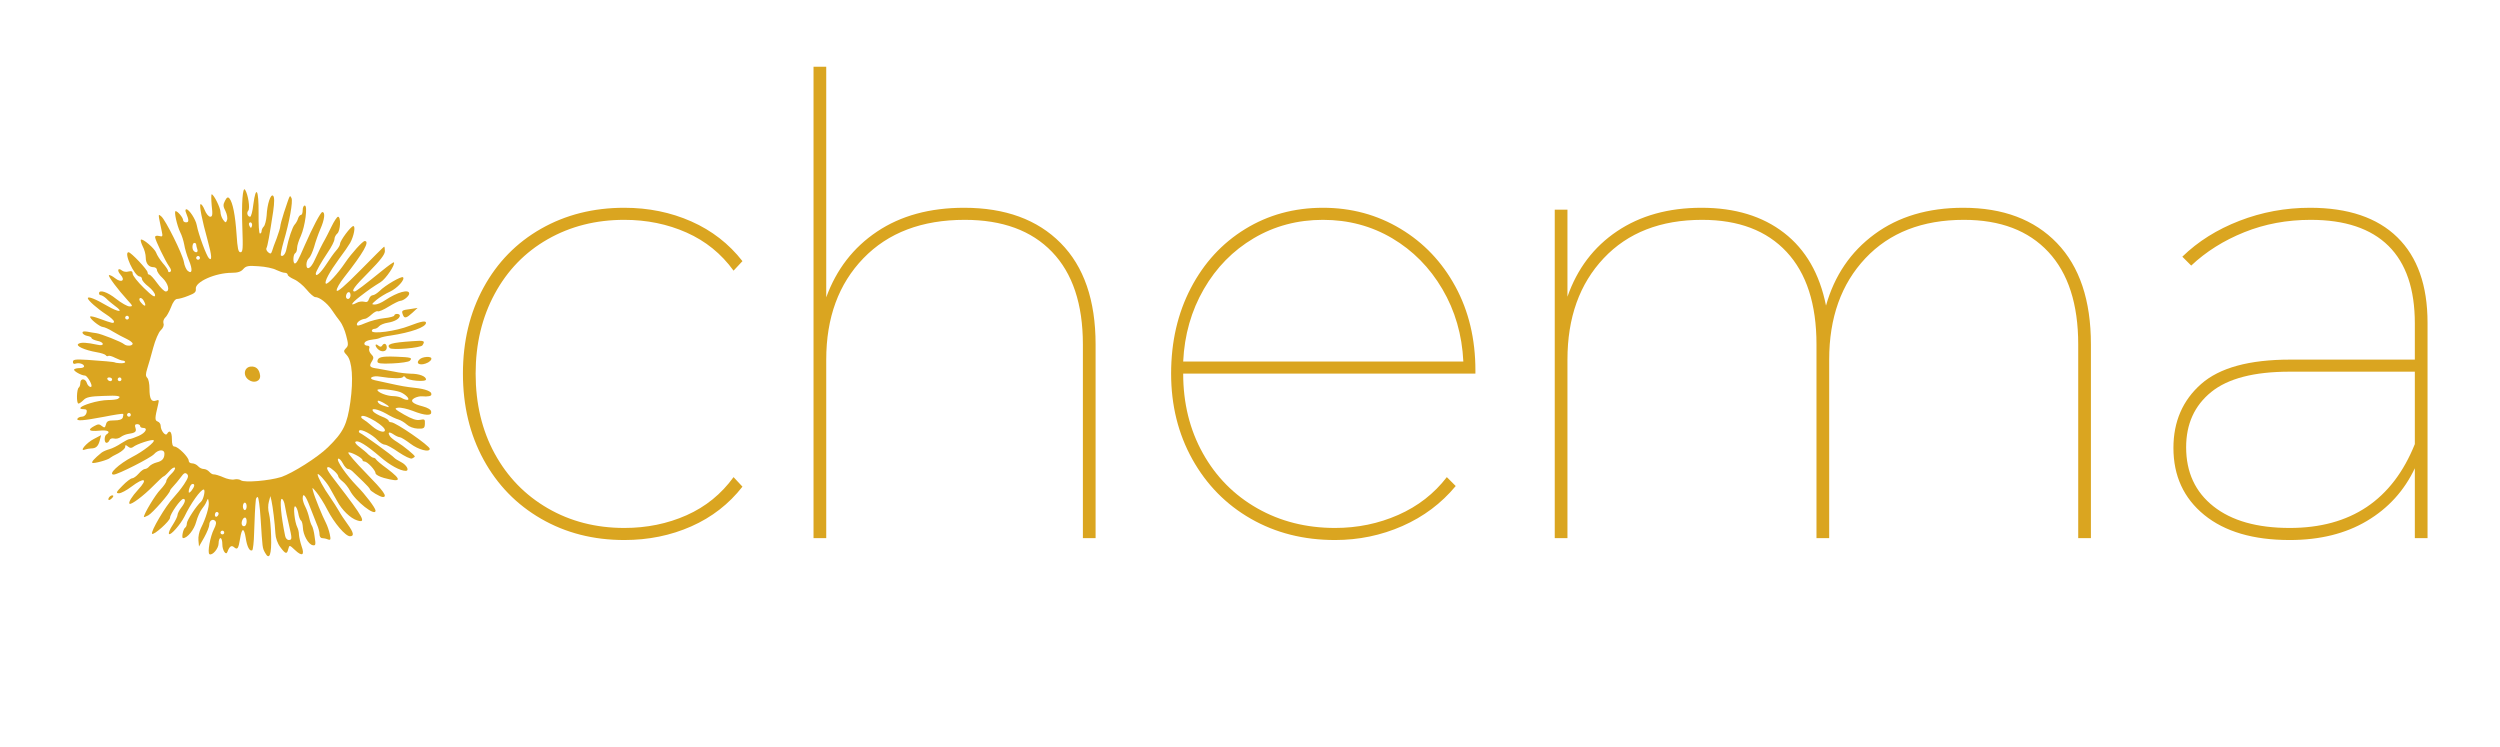 <?xml version="1.0" encoding="UTF-8"?>
<svg width="1338px" height="400px" viewBox="0 0 1338 400" version="1.1" xmlns="http://www.w3.org/2000/svg" xmlns:xlink="http://www.w3.org/1999/xlink" style="background: #FFFFFF;">
    <rect x="0" y="0" width="1338" height="400" fill="#333333" stroke="none"/>
    <!-- Generator: Sketch 58 (84663) - https://sketch.com -->
    <title>Slice</title>
    <desc>Created with Sketch.</desc>
    <g id="Page-1" stroke="none" stroke-width="1" fill="none" fill-rule="evenodd">
        <g id="Group">
            <rect id="Rectangle" stroke="#FFFFFF" fill="#FFFFFF" x="0.5" y="0.5" width="1337" height="399"></rect>
            <g id="vectorised-sun" transform="translate(37, 100)" fill-rule="nonzero">
                <g id="layer101" transform="translate(2, 1)" fill="#DAA520">
                    <polygon id="Path" points="0 98.5 0 0 96 0 192 0 192 98.5 192 197 96 197 0 197"></polygon>
                </g>
                <g id="layer102" fill="#FFFFFF">
                    <path d="M0,100.5 L0,0 L98.5,0 L197,0 L197,100.5 L197,201 L98.5,201 L0,201 L0,100.5 Z M108.1,187.2 C108,182.4 107.5,176.9 107,175 C106.4,173 106.4,170.2 106.9,168.5 L107.7,165.5 L108.3,168 C109,171.1 110.1,180.1 110.4,185.5 C110.5,187.9 111.5,190.8 113,192.8 C115.8,196.6 116.6,196.8 117.3,193.8 C117.9,191.6 117.9,191.6 120.9,194.4 C124.7,198 126.2,197.2 124.4,192.3 C123.7,190.2 123.1,187.5 123,186.2 C123,184.9 122.6,183.1 122.1,182.2 C120.7,179.4 119.8,171 120.9,171 C121.5,171 122.2,172.6 122.6,174.5 C122.9,176.4 123.6,178.3 124.1,178.6 C124.6,178.9 125,180.6 125.1,182.3 C125.2,186.2 128,191.4 130.4,191.8 C131.9,192.1 132.1,191.6 131.4,187.3 C131.1,184.7 130.4,182.1 130,181.5 C129.6,181 128.9,179 128.5,177.2 C128.1,175.4 127.2,172.7 126.4,171.2 C125.6,169.7 125,167.7 125,166.8 C125,163.3 126.6,165.1 128.9,171.3 C130.2,174.7 131.9,178.9 132.6,180.7 C133.4,182.4 134,184.7 134,185.9 C134,187.1 134.6,188 135.4,188 C136.2,188 137.6,188.3 138.5,188.7 C140,189.2 140.1,188.8 139.5,185.9 C139.1,184 138.2,181.4 137.5,180 C135.5,176.2 131.3,165.8 130.6,163 C129.9,160.6 130,160.6 132.4,163.5 C133.8,165.2 136.5,169.4 138.2,172.8 C141.9,180 147.9,187 150.3,187 C152.7,187 152.3,185 149,180.5 C147.4,178.3 145.3,175.2 144.4,173.5 C143.5,171.9 141.3,168.5 139.6,166 C136.3,161.4 133,155.3 133,153.9 C133,152.7 137.2,157.3 139.2,160.6 C140.1,162.2 142,165.6 143.4,168.1 C146,173 150.6,177.4 154.1,178.5 C159.3,180.2 157.7,177.2 143.3,158.5 C138.2,152 137.1,150 138.8,150 C140,150.1 144,153.7 144,154.8 C144,155.4 145.1,156.7 146.4,157.7 C147.7,158.7 149.4,160.9 150.3,162.6 C153.2,168.2 164,176.7 164,173.3 C164,171.9 158.4,164.5 154,160.1 C148.2,154.1 142.8,146.3 144,145.5 C144.5,145.2 145.6,146.3 146.5,148 C147.3,149.6 148.6,151 149.3,151 C150,151 151.3,151.8 152.2,152.8 C153.1,153.7 155.5,156 157.4,157.8 C159.4,159.7 161,161.5 161,161.9 C161,162.7 166.4,166 167.9,166 C170.6,166 168.3,162.8 158.9,153.2 C153.3,147.5 149.1,142.6 149.4,142.2 C150.2,141.5 157,145 157,146.2 C157,146.6 157.5,147 158.1,147 C159.6,147 164,151.7 164,153.3 C164,154 166,155.1 168.5,155.8 C177.8,158.3 178.3,157 170.3,150.9 C167.1,148.6 164.4,146.3 164.2,145.8 C164,145.4 163.4,145 162.9,145 C162.4,145 161.2,144.2 160.2,143.3 C159.3,142.3 157.1,140.5 155.5,139.3 C153.8,138.1 152.8,136.8 153.2,136.5 C154.4,135.3 158.9,138 166.6,144.6 C171.7,149 177.2,152 180.1,152 C182.3,152 180.7,148.9 177.8,147.4 C176,146.5 174.3,145.4 174,145 C173.3,144 156.9,132.1 155.6,131.7 C155,131.4 154.9,130.9 155.3,130.4 C156.3,129.4 162.2,132.5 165.1,135.6 C166.3,136.9 168.1,138 169,138 C169.9,138 173.2,139.8 176.3,142 C179.6,144.2 182.6,145.7 183.5,145.4 C184.3,145 185,144.6 185,144.3 C185,143.6 179,138.7 175.6,136.6 C173.9,135.6 172.2,134.2 171.8,133.6 C170.3,131.4 171.1,130.8 173.5,132.4 C174.8,133.3 176.4,134 177,134 C177.6,134 180.2,135.6 182.7,137.5 C186.9,140.7 193,142.3 193,140.2 C193,138.6 174.8,126 172.4,126 C171.7,126 171,125.6 171,125.2 C171,124.7 169.4,123.7 167.5,123 C165.5,122.2 163.4,121 162.8,120.3 C161,118.1 165,118.8 169.7,121.4 C172,122.8 175,124.2 176.2,124.5 C177.5,124.9 179.5,126.1 180.7,127.2 C182,128.4 184.4,129.3 186.6,129.4 C189.9,129.5 190.3,129.2 190.4,126.8 C190.5,124.4 190.3,124.2 187.8,124.7 C185.9,125.1 183.5,124.3 179.3,121.9 C174.1,118.9 173.8,118.5 176.1,118.2 C177.5,118 181,118.8 183.9,119.9 C190.4,122.5 194.3,122.7 193.8,120.3 C193.6,119.2 191.9,118.2 189.3,117.5 C183.7,116.1 182.1,114.5 184.9,113 C186.1,112.4 187.8,112 188.8,112.1 C192,112.4 194,112 194,111 C194,109.5 190.8,108.2 185.2,107.6 C179.9,107 178.2,106.7 170.5,105 C168.3,104.5 165.2,103.8 163.6,103.5 C159.5,102.6 162.3,100.8 166.5,101.6 C172.6,102.6 178.1,102.7 178.6,101.8 C179,101.2 179.6,101.3 180.1,102.1 C181,103.7 191,104.6 191,103.1 C191,101.4 187.4,100 182.8,100 C180.4,99.9 176.5,99.5 174,98.9 C171.5,98.4 167.6,97.7 165.3,97.3 C160.7,96.7 160.3,96.1 162.2,93.1 C163.1,91.6 163,90.9 161.7,89.6 C160.8,88.7 160.3,87.3 160.6,86.5 C161,85.6 160.6,85 159.6,85 C158.7,85 158,84.5 158,84 C158,82.8 159.7,82 163.2,81.6 C164.5,81.5 166,81.1 166.5,80.8 C167.1,80.5 169.5,79.9 172,79.6 C183.1,77.9 190.9,75.1 191,72.8 C191,71.5 188.6,71.9 182.1,74.4 C175.1,77.2 162,79 162,77.1 C162,76.5 162.6,76 163.4,76 C164.1,76 165.3,75.4 165.9,74.6 C166.5,73.9 168.6,73 170.6,72.7 C174.3,72.1 177,70.5 177,68.9 C177,68.4 176.3,68 175.5,68 C174.7,68 174,68.4 174,68.9 C174,69.3 171.6,70 168.6,70.3 C165.6,70.6 161.1,71.8 158.6,72.9 C155.1,74.4 154,74.6 154,73.6 C154,72.3 156.3,70.8 158.5,70.6 C159.1,70.5 160.6,69.5 161.9,68.3 C163.2,67.1 164.7,66.3 165.2,66.6 C165.7,66.9 168.3,65.8 171,64.1 C173.8,62.4 176.6,61 177.3,61 C179,60.9 182,58.5 182,57.1 C182,54.6 175.7,56.3 169.1,60.7 C167.2,62 164.8,63 163.6,63 C161.7,63 161.8,62.8 164.5,60.5 C166.2,59.1 169.4,57.1 171.7,56.1 C175.6,54.3 179.9,49.6 178.7,48.4 C177.9,47.6 169,52.8 166.2,55.7 C164.9,56.9 163.3,58 162.5,58 C161.8,58 160.8,58.9 160.5,60 C160,61.5 159.3,61.9 158,61.5 C156.9,61.2 155.1,61.4 154,62 C150.1,64.1 150.9,62.4 155.4,58.9 C160.7,54.8 162.5,53.6 166.7,51 C169.5,49.3 174.8,41.4 173.8,40.4 C173.6,40.2 170.8,42.2 167.6,44.8 C158.1,52.5 153.5,56 152.8,56 C150.7,56 152.7,53.3 160.5,45.5 C166.5,39.4 169,36.2 169,34.4 C169,33.1 168.8,32 168.6,32 C168.4,32 162.7,37.7 155.9,44.6 C147.4,53.2 143.4,56.6 143.2,55.5 C143,54.6 144.8,51.4 147.2,48.4 C157.5,35.3 161.1,29 158.2,29 C157.1,29 151.2,35.5 147.8,40.5 C143.7,46.6 138.2,52.5 137.4,51.8 C136.5,50.8 139.3,45.6 144.5,38.5 C147,35.2 149.6,31.4 150.4,30 C152.4,26.4 153.4,21 152.1,21 C150.8,21 145,28.8 145,30.5 C145,31.2 144.1,32.8 142.9,34.1 C141.7,35.4 139.3,38.9 137.4,41.8 C134.5,46.2 132,48.4 132,46.5 C132,45.4 134.8,40.5 138.4,35.1 C140.4,32.2 142,29 142,28 C142,27 142.7,25.7 143.5,25 C145.2,23.6 145.6,16 143.9,16 C143.4,16 141.8,18.4 140.4,21.3 C139,24.1 137.5,27.2 137,28 C135.7,30.2 133.3,35 131.4,39.2 C129.4,43.7 127,45 127,41.6 C127,40.3 127.6,38.7 128.4,38.1 C129.1,37.5 130.3,34.8 131.1,32.2 C131.8,29.6 133.3,25.3 134.5,22.5 C136.7,17.5 137.2,13.5 135.5,13.5 C134.6,13.5 130.2,21.9 126,31.5 C122.5,39.6 121.7,41 120.8,41 C119.7,41 119.8,36.2 121,35.5 C121.6,35.2 122,33.9 122,32.7 C122,31.5 122.9,28.6 124,26.3 C126.3,21.1 127.8,10 126.1,10 C125.5,10 125,11.1 125,12.5 C125,13.9 124.6,15 124.1,15 C123.6,15 122.8,15.9 122.5,17 C122.2,18.1 121.3,19.6 120.7,20.2 C119.5,21.5 117.4,27.8 116.3,33.3 C115.8,36 114.3,37.7 113.3,36.7 C113.1,36.4 113.7,33.1 114.8,29.3 C117.9,18.8 119.9,7.7 119,6 C118,4.3 118.4,3.6 115,13.7 C113.9,17.1 113,20.5 113,21.2 C113,21.9 112.1,24.7 111.1,27.5 C110,30.2 108.9,33.3 108.6,34.4 C108.1,35.9 107.7,36 106.5,35 C105.7,34.3 105.3,33.3 105.6,32.8 C106.2,31.9 107.3,25.7 109.2,13.2 C109.9,8.2 109.9,5.5 109.2,4.8 C107.9,3.5 106,9.1 105.7,15.4 C105.5,17.9 104.8,20.6 104.2,21.2 C103.5,21.9 103,23 103,23.7 C103,24.4 102.6,25 102.1,25 C101.6,25 101.3,20.1 101.4,14 C101.5,1.5 100,-1.2 98.6,9.3 C98.2,13 97.4,16 96.9,16 C95.5,16 94.8,13.9 95.9,12.7 C96.9,11.5 95.8,4.1 94.2,1.6 C92.9,-0.5 92.2,8.7 92.7,21.8 C93.1,33.1 93,35 91.7,35 C90.5,35 90.1,33 89.6,25.3 C88.9,15.2 87.6,8.4 85.8,6.2 C85,5.3 84.4,5.5 83.4,7.5 C82.3,9.6 82.4,10.5 83.7,13 C84.5,14.7 84.9,16.8 84.5,17.8 C83.9,19.4 83.7,19.3 82.4,17.6 C81.6,16.5 81,14.6 81,13.4 C81,11.2 77.4,4 76.3,4 C76,4 76,6.7 76.3,10 C76.9,14.9 76.7,16 75.5,16 C74.7,16 73.3,14.4 72.5,12.3 C71.7,10.3 70.7,9 70.3,9.3 C69.6,10.1 71.1,17.7 74.1,28.5 C76.4,36.8 76.6,40 74.8,38.2 C73.5,36.9 69.2,25.4 68.3,20.5 C67.7,17.3 64.2,12 62.7,12 C62.2,12 62.1,12.8 62.5,13.7 C64.2,17.9 64.2,19 62.6,19 C61.7,19 61,18.5 61,17.8 C61,16.5 58.1,13 57,13 C56,13 57.7,20.7 59.5,24.4 C60.3,25.9 61.2,28.8 61.6,30.9 C61.9,32.9 63,36.7 64.1,39.3 C66.2,44.3 65.9,47 63.4,44.9 C62.7,44.3 61.7,42.2 61.4,40.1 C60.6,35.8 51.6,17.7 49.3,15.8 C47.5,14.4 47.5,13.9 49.6,23.9 C50.2,26.6 50,26.8 48.1,26.3 C46.9,26 46,26.2 46,26.9 C46,28.4 51.5,39.8 53.6,42.7 C54.6,44.1 54.8,45 54.1,45.5 C53.5,45.8 53,45.7 53,45.1 C53,44.5 51.7,42.6 50.1,40.8 C48.6,39 47,36.5 46.6,35.3 C45.9,33.1 39.3,27.4 38.4,28.3 C38.1,28.6 38.6,30.2 39.4,31.9 C40.3,33.5 41,36.2 41,37.8 C41,41 42.6,43 45.2,43 C46.2,43 47,43.7 47,44.5 C47,45.3 48.3,47.3 50,48.8 C53.1,51.8 54.1,56 51.7,56 C50.9,56 48.9,54 47.1,51.5 C45.3,49 43.5,47 42.9,47 C42.4,47 42,46.5 42,45.8 C42,44.4 33.1,35 31.8,35 C29,35 34.9,47.9 37.8,48 C38.4,48 39,48.6 39,49.4 C39,50.1 40.6,52 42.5,53.4 C44.4,54.9 46,57 46,58 C46,59.4 44.5,58.5 40,54.1 C36.7,50.9 34,47.5 34,46.5 C34,45.2 33.4,44.9 31.8,45.3 C30.6,45.7 29,45.4 28.3,44.8 C26.1,43 25.5,44.8 27.5,47 C30.3,50.1 28,51.6 24.6,48.9 C23.1,47.7 21.6,47 21.3,47.3 C20.8,47.9 26.1,55 31.4,60.8 C34.1,63.7 34.2,64 32.3,64 C31.2,64 28,62.2 25.2,60 C20.5,56.2 16,54.8 16,57 C16,57.6 16.4,58 17,58 C17.5,58 18.8,58.8 19.8,59.7 C20.7,60.7 22.9,62.5 24.5,63.7 C29.5,67.3 26.6,67.3 20.4,63.7 C14.1,60 10,58.4 10,59.6 C10,60.7 15.1,65.2 19.7,68.2 C22.1,69.7 24,71.5 24,72.1 C24,73.3 23.2,73.1 16.1,70.5 C13.7,69.6 11.5,69.1 11.3,69.4 C10.5,70.2 16.3,74.9 18,75 C18.8,75 21.3,76.1 23.5,77.5 C25.7,78.8 29,80.6 30.8,81.4 C32.5,82.2 34,83.4 34,83.9 C34,85.2 30.8,85.4 29.4,84.2 C28.1,83 17,78.6 14.5,78.3 C13.4,78.2 11.2,77.8 9.7,77.5 C7.7,77.2 7,77.4 7.2,78.3 C7.5,78.9 8.6,79.6 9.8,79.8 C11,80 12,80.5 12,80.9 C12,81.4 13.4,82 15,82.4 C16.7,82.7 18,83.4 18,84.1 C18,84.8 16.9,84.9 15.1,84.5 C9.5,83.3 6.4,83.1 5,84 C3.2,85.1 8.3,87.4 14.7,88.5 C17.1,88.9 19.2,89.6 19.6,90.1 C19.9,90.6 20.5,90.8 21,90.5 C21.4,90.2 23.1,90.7 24.6,91.5 C26.2,92.3 28.1,93 28.8,93 C29.4,93 30,93.4 30,93.8 C30,94.2 28.8,94.5 27.2,94.4 C25.7,94.3 24.5,94.1 24.5,94 C24.5,93.7 17.4,93.1 9.8,92.6 C3.3,92.2 2,92.4 2,93.7 C2,94.6 2.6,95 3.5,94.6 C5.3,94 8,94.8 8,96.1 C8,96.6 7,97 5.7,97 C4.4,97 3,97.3 2.7,97.7 C2,98.4 6.5,101 8.5,101 C9.5,101 12,105 12,106.5 C12,107.9 10,106.7 9.5,105 C8.7,102.4 6,102.4 6,104.9 C6,106 5.6,107.1 5.2,107.4 C4,108.1 3.8,116 5,116 C5.5,116 6.7,115.1 7.7,114.1 C9.1,112.6 11.3,112.1 18.3,111.9 C26.4,111.5 28.5,112 26,113.5 C25.5,113.8 23.1,114.1 20.8,114.1 C18.4,114.1 14.1,114.9 11.3,115.8 C6,117.4 4.3,119 7.9,119 C9.3,119 9.7,119.5 9.3,121 C9,122.1 7.9,123 6.9,123 C5.9,123 4.8,123.5 4.5,124 C3.6,125.5 7.3,125.2 18.5,123.1 C24,122 28.6,121.3 28.9,121.5 C29.1,121.7 29,122.6 28.7,123.5 C28.3,124.5 26.8,125 24.1,125 C21,125 20.1,125.4 19.7,127.2 C19.2,129 18.9,129.1 17.5,128 C16.2,126.9 15.5,126.9 13.5,128 C9.6,130.1 10.6,131 16,130.5 C20.6,130 22.5,131 20,132.5 C18.7,133.3 18.7,137 20,137 C20.6,137 21.3,136.4 21.6,135.6 C21.9,134.8 22.9,134.4 24.1,134.7 C25.1,135 26.7,134.6 27.6,133.9 C28.5,133.2 30.2,132.5 31.3,132.3 C35.4,131.7 36.2,131.1 35.5,129 C35,127.6 35.3,127 36.4,127 C37.3,127 38,127.5 38,128 C38,128.6 38.7,129 39.5,129 C42.4,129 41,131.6 37.2,133.3 C35.1,134.2 32.9,135 32.3,135 C31.7,135 29.7,136.1 27.8,137.3 C25.9,138.6 23.1,140 21.6,140.4 C20.1,140.8 18.2,141.6 17.3,142.3 C13.5,145.4 11.9,147.2 12.4,147.7 C13,148.3 21.1,146.1 22,145 C22.3,144.7 24.2,143.6 26.3,142.6 C28.3,141.5 30,140 30,139.2 C30,138 30.3,138 31.5,139 C32.6,139.9 33.4,139.9 34.3,139.2 C36.1,137.7 44.2,135 45.2,135.6 C46.4,136.3 39.6,141.6 33.9,144.5 C26.6,148.3 20.5,154 23.9,154 C26,154 43.6,145.1 45.4,143.1 C47.7,140.5 51,140.3 51,142.8 C51,145.4 49.8,146.8 46.8,147.5 C45.3,147.9 43.6,148.8 42.9,149.6 C42.3,150.4 41.2,151 40.6,151 C39.9,151 38.4,152.1 37.2,153.5 C36,154.9 34.4,156 33.7,156 C33,156 30.6,157.8 28.5,160 C25.1,163.4 24.9,164 26.7,164 C27.8,164 30.8,162.4 33.3,160.5 C40.3,155.2 42.5,156.1 36.9,162.1 C33.6,165.7 31.6,168.9 32.3,169.6 C33.1,170.4 39.8,165.4 45,160.1 C47.8,157.3 50.2,155 50.5,155 C50.8,155 52.2,153.8 53.5,152.3 C54.8,150.7 56.2,149.9 56.6,150.3 C57,150.7 56.2,152.2 54.7,153.6 C53.2,155 52,156.7 52,157.5 C52,158.2 50.5,160.3 48.8,162.1 C46.2,164.7 40,175 40,176.7 C40,176.9 41.1,176.5 42.4,175.8 C44.6,174.6 54,163.9 54,162.6 C54,162.3 54.8,161.2 55.8,160.2 C56.7,159.3 58.5,157.1 59.7,155.5 C61.4,153.1 62.1,152.8 63.1,153.7 C64.1,154.7 63.7,155.8 61.5,159.2 C59.9,161.6 57.3,164.8 55.8,166.4 C51.8,170.5 43.4,184.7 44.4,185.7 C45.3,186.6 54,178.8 54,177.1 C54,175.1 59.7,167 61.1,167 C62.6,167 62.1,169 60,171.7 C58.9,173.1 58,174.9 58,175.7 C58,176.4 56.8,178.8 55.4,181 C53.9,183.2 53,185.4 53.5,185.8 C54.3,186.7 59.6,180.7 61.7,176.5 C65.1,169.4 70.4,162 72,162 C73.1,162 71.9,167.4 70.6,168.5 C68.1,170.7 63,178.5 63,180.1 C63,181.1 62.6,182.1 62.1,182.4 C61,183.1 60,188 61,188 C63.3,188 66.9,183.5 68,179.3 C68.7,176.7 70.1,173.6 71,172.5 C71.9,171.4 73.1,169.6 73.5,168.5 C74.3,166.6 74.4,166.6 74.7,168.7 C75.1,171 73.2,177.4 70.5,182.7 C69.6,184.5 69,187.4 69.2,189.2 L69.5,192.5 L72.3,187.6 C73.8,184.9 75,181.9 75,180.9 C75,178.7 76.8,177.4 78.2,178.8 C78.9,179.5 78.7,180.9 77.5,183.2 C75.5,187.1 73.9,195.8 75.1,196.6 C76.6,197.5 80,193.6 80,190.8 C80,189.2 80.5,188 81,188 C81.6,188 82,189.5 82,191.4 C82,194.6 84,197.5 84.7,195.4 C85.8,192.4 86.9,191.6 88.3,192.9 C90.1,194.4 90.6,193.7 91.5,188.3 C92.4,182.4 93.6,182.2 94.5,187.8 C95.2,192.6 96.6,195.3 98,194.5 C98.4,194.2 98.9,190.1 99,185.3 C99.3,176.8 99.5,171.4 99.9,167.8 C99.9,166.8 100.4,166 100.9,166 C101.4,166 102.1,171.3 102.5,177.8 C103.5,193.5 103.4,193.2 104.9,195.9 C107.2,200.1 108.4,196.8 108.1,187.2 Z M23.6,165.3 C22.9,164.6 21,166 21,167.2 C21,167.8 21.6,167.8 22.5,167 C23.4,166.3 23.8,165.5 23.6,165.3 Z M11.8,140 C14.4,140 15.6,138.8 16.4,135.7 L17.1,132.9 L13.3,134.9 C9.3,136.9 5.1,141.9 8.5,140.6 C9.4,140.3 10.9,140 11.8,140 Z M182.3,93.1 C183.9,91.5 183.1,91.2 175,90.9 C167.2,90.6 165,91.1 165,93.5 C165,94.5 166.8,94.8 173.1,94.5 C177.6,94.3 181.7,93.7 182.3,93.1 Z M192.1,94 C193.1,93.4 194,92.5 194,92 C194,90.5 189,90.8 187.5,92.4 C185,94.8 188.3,96 192.1,94 Z M170,86 C170,83.9 168.5,83.3 167.5,85 C167,85.8 166.4,85.7 165.4,84.9 C163.7,83.5 163.5,85.1 165.2,86.8 C167.1,88.7 170,88.3 170,86 Z M189.1,84.8 C190.7,82.4 190,82.1 183.8,82.6 C172.2,83.4 169.6,84.2 171.6,86.3 C172.8,87.5 188.3,86.2 189.1,84.8 Z M183.7,67.4 L186.5,64.8 L182.6,65.4 C178,66 177.8,66.2 178.6,68.4 C179.4,70.6 180.4,70.4 183.7,67.4 Z" id="Shape"></path>
                    <path d="M115.6,186.8 C113.4,176.3 112.6,167 113.8,167 C114.4,167 115.2,168.7 115.5,170.8 C115.8,172.8 116.8,177.3 117.6,180.7 C119.4,188.4 119.4,189 117.5,189 C116.7,189 115.8,188 115.6,186.8 Z" id="Path"></path>
                    <path d="M81,185 C81,184.5 81.5,184 82,184 C82.6,184 83,184.5 83,185 C83,185.6 82.6,186 82,186 C81.5,186 81,185.6 81,185 Z" id="Path"></path>
                    <path d="M92.6,181.1 C91.8,179.9 92.9,177 94.1,177 C95.3,177 95.3,180.7 94.1,181.5 C93.6,181.8 92.9,181.6 92.6,181.1 Z" id="Path"></path>
                    <path d="M78,175.6 C78,174.7 78.5,174 79,174 C79.6,174 80,174.4 80,174.9 C80,175.5 79.6,176.2 79,176.5 C78.5,176.8 78,176.4 78,175.6 Z" id="Path"></path>
                    <path d="M93,171 C93,169.9 93.5,169 94,169 C94.6,169 95,169.9 95,171 C95,172.1 94.6,173 94,173 C93.5,173 93,172.1 93,171 Z" id="Path"></path>
                    <path d="M64,163.3 C64,161.4 65.1,159 66.1,159 C67.4,159 67.2,160.4 65.5,162.6 C64.7,163.6 64,164 64,163.3 Z" id="Path"></path>
                    <path d="M92,157.1 C91.2,156.5 89.6,156.3 88.4,156.6 C87.2,156.9 84.5,156.4 82.4,155.4 C80.3,154.5 78,153.8 77.4,153.9 C76.8,154 75.7,153.3 75,152.5 C74.3,151.7 73,151 72,151 C71,151 69.7,150.3 69,149.5 C68.3,148.7 66.9,148 65.9,148 C64.8,148 64,147.4 64,146.6 C64,144.7 58.3,139 56.4,139 C55.4,139 55,137.8 55,135 C55,131.1 53.8,129.8 52.4,132.2 C51.5,133.6 49,130.4 49,127.9 C49,127 48.3,125.9 47.4,125.6 C45.8,125 45.8,124 47.6,116.6 C48.2,114 48.1,113.8 46.5,114.4 C44,115.3 43,113.5 43,108 C43,105.4 42.5,102.9 41.8,102.2 C40.9,101.3 40.9,100.2 41.8,97.3 C42.5,95.2 43.9,90.2 45,86.1 C46.1,82 47.9,77.8 49,76.8 C50.3,75.6 50.9,74.1 50.5,73.1 C50.2,72.1 50.6,70.8 51.3,70.1 C52.1,69.5 53.5,67 54.5,64.5 C55.5,61.7 56.8,60 57.8,60 C58.7,60 61.4,59.3 63.8,58.3 C67.2,57 68,56.3 67.8,54.6 C67.3,50.9 78.2,46 87.1,46 C90.3,46 92,45.4 93.2,44 C94.7,42.3 95.9,42.1 101.4,42.5 C105,42.7 109.3,43.6 110.9,44.5 C112.6,45.3 114.6,46 115.5,46 C116.3,46 117,46.5 117,47.1 C117,47.6 118.6,48.7 120.4,49.5 C122.3,50.3 125.3,52.8 127.1,55 C128.9,57.2 131,59 131.7,59 C134,59 138.1,62.2 140.6,65.9 C141.9,67.9 143.9,70.6 145,72 C146.1,73.4 147.6,76.8 148.3,79.7 C149.5,84.2 149.5,85.1 148.1,86.4 C146.8,87.8 146.8,88.2 148.7,90.2 C151.5,93.3 152.2,103 150.5,115.2 C148.8,127.2 146.8,131.3 138.5,139.4 C133,144.8 119.5,153.3 113.5,155.3 C107.1,157.3 94,158.4 92,157.1 Z M102.2,100.9 C101.8,97.6 100,95.9 97.1,96.2 C93.6,96.6 92.9,101.1 96.1,103.3 C99,105.4 102.6,104 102.2,100.9 Z" id="Shape"></path>
                    <path d="M162.3,128.2 C160.6,126.7 158.4,125 157.4,124.4 C156.3,123.8 156,123.1 156.6,122.7 C158.4,121.6 169,128 169,130.2 C169,131.9 165.4,130.9 162.3,128.2 Z" id="Path"></path>
                    <path d="M31,122 C31,121.5 31.5,121 32,121 C32.6,121 33,121.5 33,122 C33,122.6 32.6,123 32,123 C31.5,123 31,122.6 31,122 Z" id="Path"></path>
                    <path d="M168.1,117.1 C166.7,116.7 165.5,115.9 165.2,115.1 C164.9,114.2 165.6,114.2 167.9,115.4 C169.6,116.3 171,117.3 171,117.5 C171,117.8 170.9,118 170.8,117.9 C170.6,117.8 169.4,117.5 168.1,117.1 Z" id="Path"></path>
                    <path d="M178,113 C177.2,112.5 175.1,112 173.4,112 C170.2,112 165,110 165,108.7 C165,107.8 173.7,108.6 177.1,109.8 C180.2,111 182.9,114 180.9,114 C180.1,114 178.8,113.5 178,113 Z" id="Path"></path>
                    <path d="M20.5,103 C20.2,102.5 20.6,102 21.4,102 C22.3,102 23,102.5 23,103 C23,103.6 22.6,104 22.1,104 C21.5,104 20.8,103.6 20.5,103 Z" id="Path"></path>
                    <path d="M26,103 C26,102.5 26.5,102 27,102 C27.6,102 28,102.5 28,103 C28,103.6 27.6,104 27,104 C26.5,104 26,103.6 26,103 Z" id="Path"></path>
                    <path d="M30,70 C30,69.5 30.5,69 31,69 C31.6,69 32,69.5 32,70 C32,70.6 31.6,71 31,71 C30.5,71 30,70.6 30,70 Z" id="Path"></path>
                    <path d="M38.6,62.1 C37.5,60.9 37.3,60 37.9,59.6 C38.4,59.2 39.4,59.9 40,61.1 C41.5,63.9 40.7,64.5 38.6,62.1 Z" id="Path"></path>
                    <path d="M148.2,58.3 C148.6,55.9 150.6,55.6 150.6,58 C150.6,59.1 150,60 149.2,60 C148.5,60 148,59.2 148.2,58.3 Z" id="Path"></path>
                    <path d="M68,38 C68,37.5 68.5,37 69,37 C69.6,37 70,37.5 70,38 C70,38.6 69.6,39 69,39 C68.5,39 68,38.6 68,38 Z" id="Path"></path>
                    <path d="M66.7,34.3 C65.6,33.3 65.9,30 67,30 C67.6,30 68,30.4 68,30.9 C68,31.4 68.3,32.5 68.6,33.4 C69.2,35 67.9,35.6 66.7,34.3 Z" id="Path"></path>
                    <path d="M96.6,21.1 C96.2,20.4 96.1,19.6 96.4,19.3 C97.3,18.4 98.3,19.7 97.8,21.1 C97.4,22.2 97.2,22.2 96.6,21.1 Z" id="Path"></path>
                </g>
            </g>
            <g id="ochema" transform="translate(247.36, 35.72)" fill="#DAA520" fill-rule="nonzero">
                <path d="M86.76,253.3 C70.213,253.3 55.367,249.503 42.22,241.91 C29.073,234.317 18.817,223.777 11.45,210.29 C4.083,196.803 0.4,181.447 0.4,164.22 C0.4,146.993 4.083,131.637 11.45,118.15 C18.817,104.663 29.073,94.18 42.22,86.7 C55.367,79.22 70.213,75.48 86.76,75.48 C99.68,75.48 111.637,77.917 122.63,82.79 C133.623,87.663 142.747,94.747 150,104.04 L145.24,109.14 C138.667,100.073 130.28,93.273 120.08,88.74 C109.88,84.207 98.773,81.94 86.76,81.94 C71.573,81.94 57.917,85.397 45.79,92.31 C33.663,99.223 24.2,108.97 17.4,121.55 C10.6,134.13 7.2,148.353 7.2,164.22 C7.2,180.313 10.6,194.593 17.4,207.06 C24.2,219.527 33.663,229.273 45.79,236.3 C57.917,243.327 71.573,246.84 86.76,246.84 C98.773,246.84 109.88,244.573 120.08,240.04 C130.28,235.507 138.667,228.707 145.24,219.64 L150,224.74 C142.747,234.033 133.623,241.117 122.63,245.99 C111.637,250.863 99.68,253.3 86.76,253.3 Z M268.62,75.48 C290.607,75.48 307.833,81.77 320.3,94.35 C332.767,106.93 339,125.007 339,148.58 L339,252.28 L332.2,252.28 L332.2,148.58 C332.2,127.047 326.703,110.557 315.71,99.11 C304.717,87.663 289.133,81.94 268.96,81.94 C246.067,81.94 227.99,88.797 214.73,102.51 C201.47,116.223 194.84,134.3 194.84,156.74 L194.84,252.28 L188.04,252.28 L188.04,2.84217094e-14 L194.84,2.84217094e-14 L194.84,123.42 C200.28,108.46 209.347,96.73 222.04,88.23 C234.733,79.73 250.26,75.48 268.62,75.48 Z M542.28,164.22 L385.88,164.22 C385.88,180.087 389.393,194.31 396.42,206.89 C403.447,219.47 413.137,229.273 425.49,236.3 C437.843,243.327 451.727,246.84 467.14,246.84 C479.153,246.84 490.43,244.517 500.97,239.87 C511.51,235.223 520.18,228.48 526.98,219.64 L531.74,224.4 C524.033,233.693 514.513,240.833 503.18,245.82 C491.847,250.807 479.833,253.3 467.14,253.3 C450.367,253.3 435.35,249.503 422.09,241.91 C408.83,234.317 398.403,223.72 390.81,210.12 C383.217,196.52 379.42,181.22 379.42,164.22 C379.42,147.22 382.933,131.977 389.96,118.49 C396.987,105.003 406.677,94.463 419.03,86.87 C431.383,79.277 445.267,75.48 460.68,75.48 C475.867,75.48 489.693,79.22 502.16,86.7 C514.627,94.18 524.43,104.493 531.57,117.64 C538.71,130.787 542.28,145.747 542.28,162.52 L542.28,164.22 Z M460.68,81.94 C447.08,81.94 434.727,85.227 423.62,91.8 C412.513,98.373 403.617,107.44 396.93,119 C390.243,130.56 386.56,143.48 385.88,157.76 L535.82,157.76 C535.14,143.48 531.4,130.56 524.6,119 C517.8,107.44 508.847,98.373 497.74,91.8 C486.633,85.227 474.28,81.94 460.68,81.94 Z M803.36,75.48 C824.667,75.48 841.383,81.77 853.51,94.35 C865.637,106.93 871.7,125.007 871.7,148.58 L871.7,252.28 L864.9,252.28 L864.9,148.58 C864.9,127.047 859.573,110.557 848.92,99.11 C838.267,87.663 823.193,81.94 803.7,81.94 C781.487,81.94 763.92,88.797 751,102.51 C738.08,116.223 731.62,134.3 731.62,156.74 L731.62,252.28 L724.82,252.28 L724.82,148.58 C724.82,127.047 719.493,110.557 708.84,99.11 C698.187,87.663 683.113,81.94 663.62,81.94 C641.407,81.94 623.84,88.797 610.92,102.51 C598,116.223 591.54,134.3 591.54,156.74 L591.54,252.28 L584.74,252.28 L584.74,76.5 L591.54,76.5 L591.54,123.08 C596.753,108.12 605.593,96.447 618.06,88.06 C630.527,79.673 645.6,75.48 663.28,75.48 C681.187,75.48 695.92,79.957 707.48,88.91 C719.04,97.863 726.52,110.84 729.92,127.84 C734.453,111.747 743.123,98.997 755.93,89.59 C768.737,80.183 784.547,75.48 803.36,75.48 Z M988.96,75.48 C1009.36,75.48 1024.943,80.75 1035.71,91.29 C1046.477,101.83 1051.86,117.073 1051.86,137.02 L1051.86,252.28 L1045.06,252.28 L1045.06,214.88 C1039.393,226.893 1030.837,236.3 1019.39,243.1 C1007.943,249.9 994.173,253.3 978.08,253.3 C958.587,253.3 943.343,248.823 932.35,239.87 C921.357,230.917 915.86,218.96 915.86,204 C915.86,189.947 920.79,178.557 930.65,169.83 C940.51,161.103 956.433,156.74 978.42,156.74 L1045.06,156.74 L1045.06,137.36 C1045.06,119 1040.357,105.173 1030.95,95.88 C1021.543,86.587 1007.66,81.94 989.3,81.94 C976.607,81.94 964.763,84.15 953.77,88.57 C942.777,92.99 933.313,98.94 925.38,106.42 L920.62,101.66 C929.007,93.5 939.207,87.097 951.22,82.45 C963.233,77.803 975.813,75.48 988.96,75.48 Z M1045.06,163.2 L978.08,163.2 C959.04,163.2 945.043,166.827 936.09,174.08 C927.137,181.333 922.66,191.193 922.66,203.66 C922.66,217.033 927.533,227.573 937.28,235.28 C947.027,242.987 960.627,246.84 978.08,246.84 C1010.72,246.84 1033.047,231.88 1045.06,201.96 L1045.06,201.96 L1045.06,163.2 Z" id="chema"></path>
            </g>
        </g>
    </g>
</svg>
